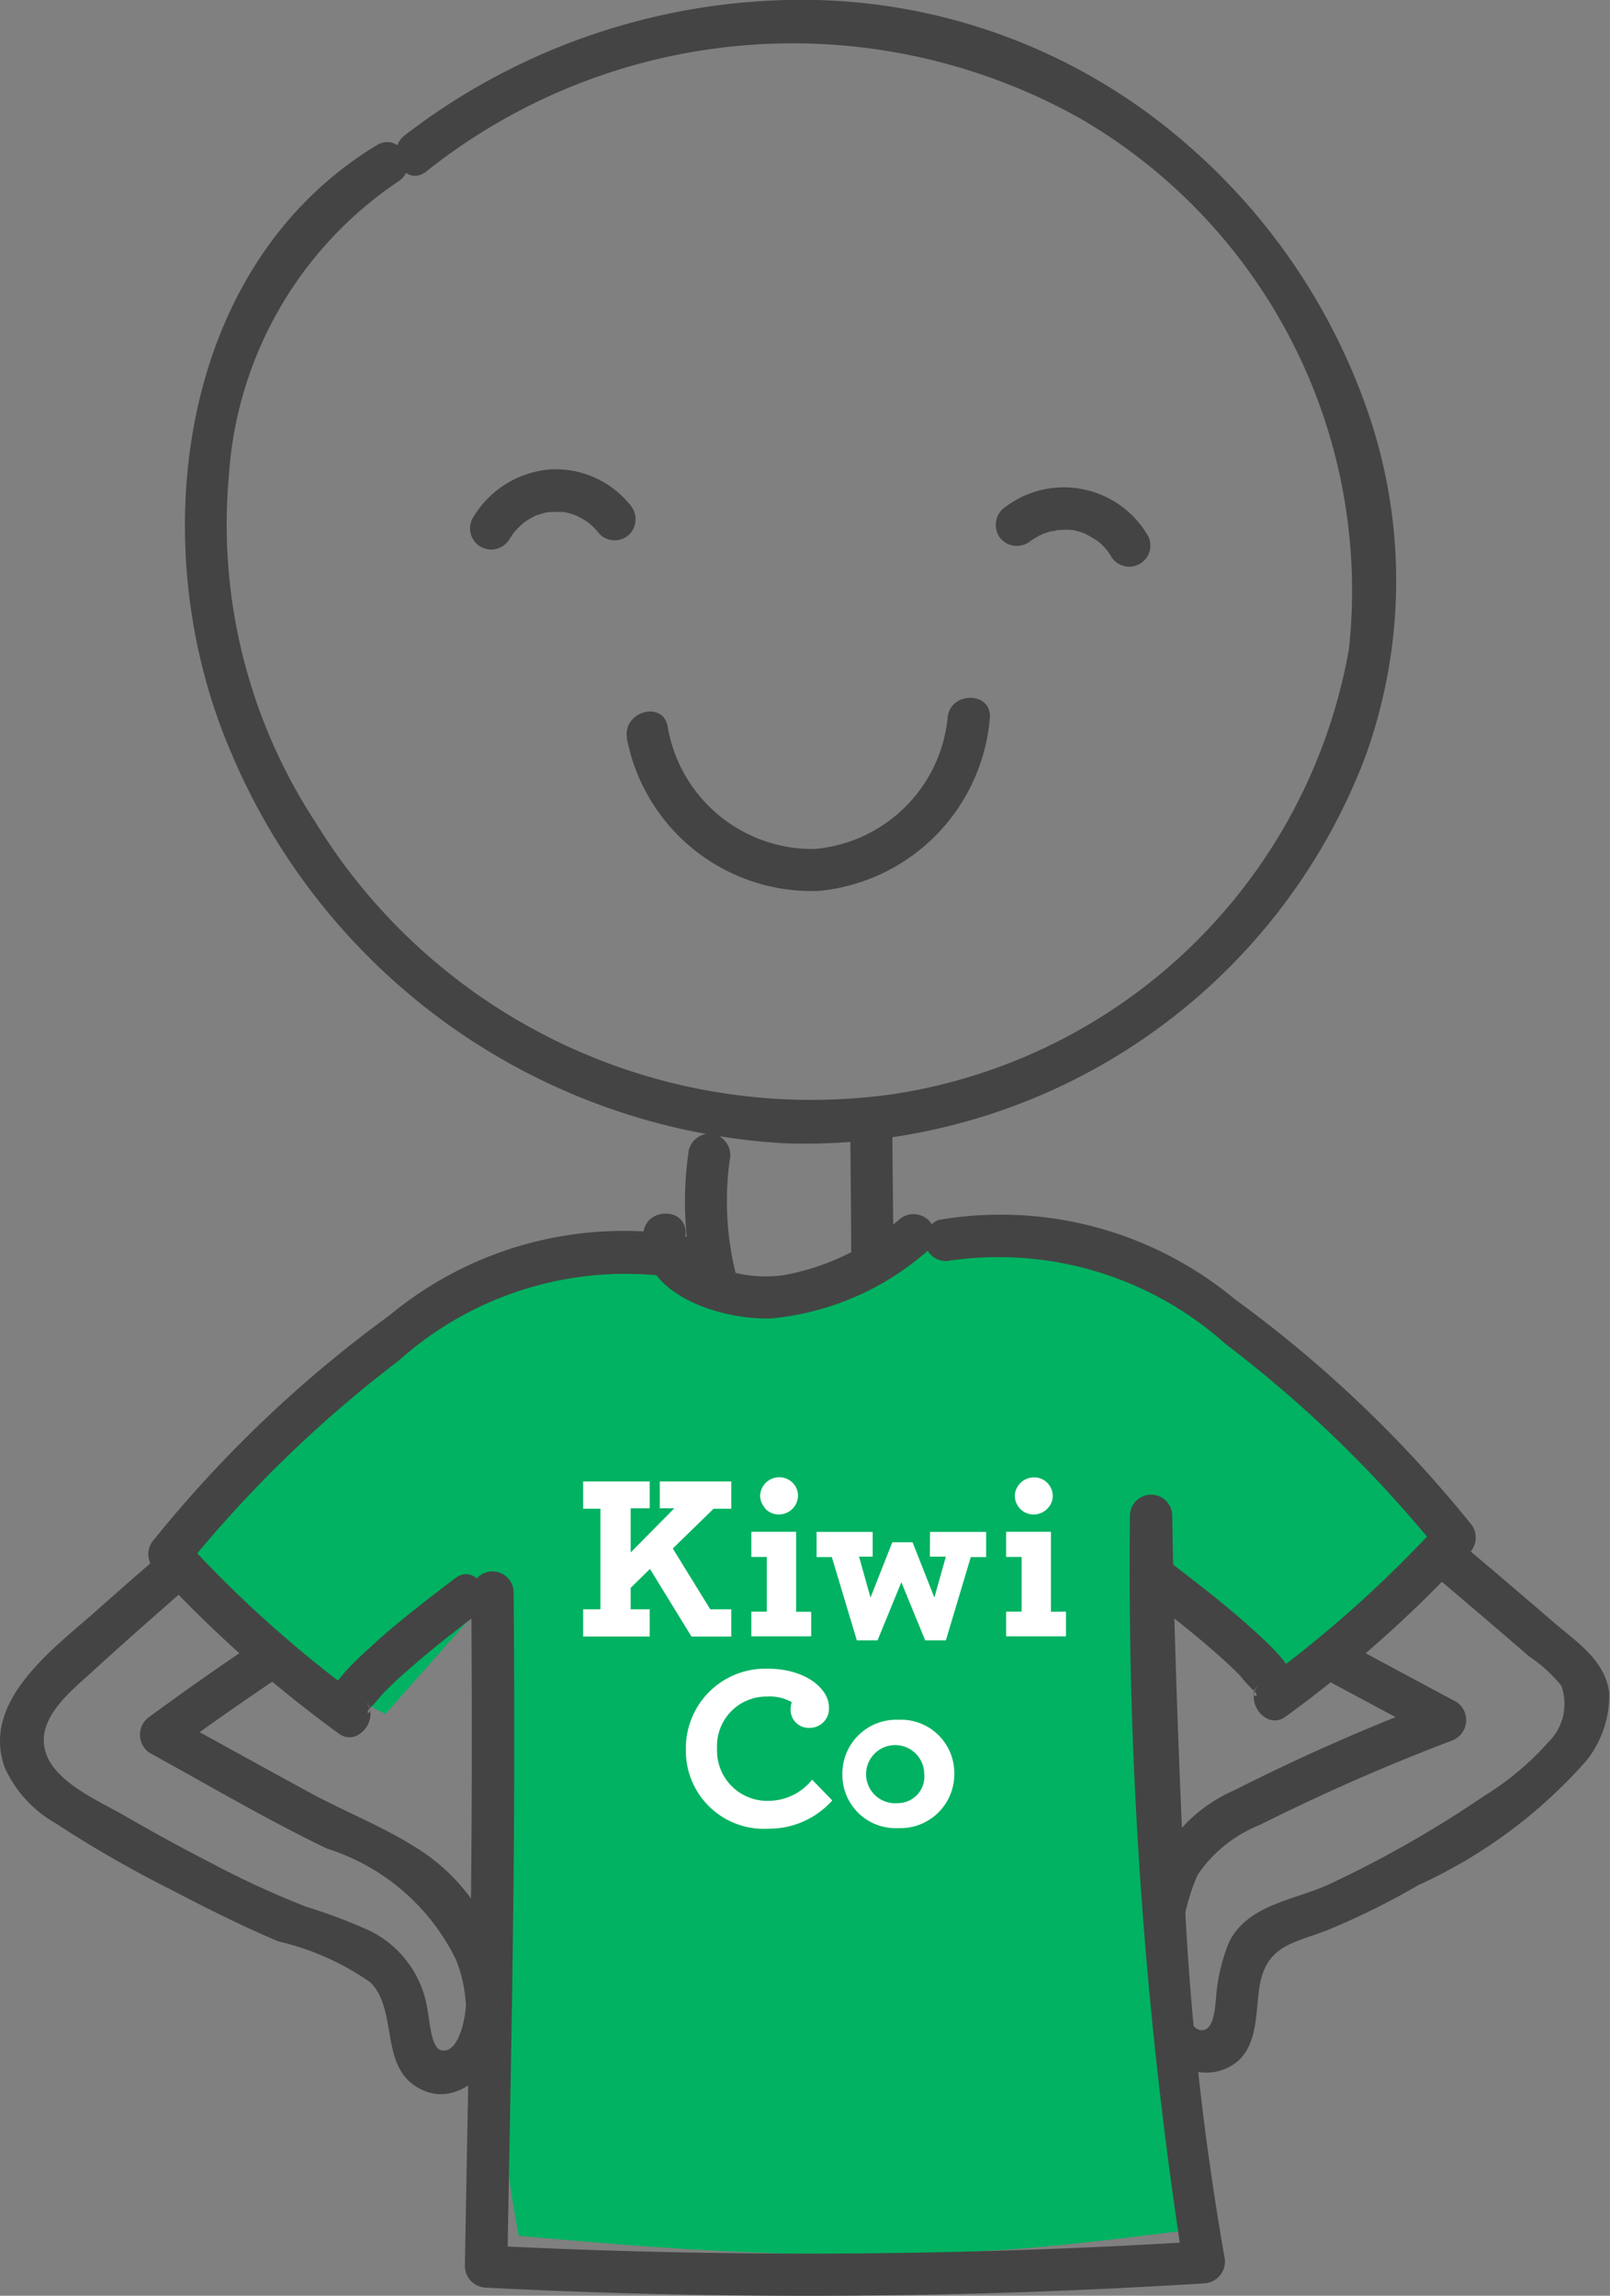 <svg xmlns="http://www.w3.org/2000/svg" width="22.14" height="31.568" viewBox="0 0 22.14 31.568">
  <rect x="0" y="0" width="22.14" height="31.568" fill="#808080" stroke="none"/>
  <g id="Group_100543" data-name="Group 100543" transform="translate(-0.001 0)">
    <g id="Group_100553" data-name="Group 100553" transform="translate(0.001 0)">
      <path id="Path_27281" data-name="Path 27281" d="M12.209,20.327a4.791,4.791,0,0,0,.1,1.929.291.291,0,1,0,.56-.154,4.145,4.145,0,0,1-.1-1.621.3.3,0,0,0-.2-.357.294.294,0,0,0-.357.2" transform="translate(-2.735 -4.525)" fill="#444"/>
      <path id="Path_27282" data-name="Path 27282" d="M15.087,19.906q.007.738.013,1.477l0,.212a.291.291,0,0,0,.581,0l-.014-1.477c0-.071,0-.142,0-.212a.291.291,0,1,0-.581,0" transform="translate(-3.395 -4.412)" fill="#444"/>
      <path id="Path_27283" data-name="Path 27283" d="M5.915,2C3.154,3.676,2.722,7.515,3.89,10.283a8.8,8.8,0,0,0,7.652,5.439A8.246,8.246,0,0,0,19.516,10.4a7.115,7.115,0,0,0,.026-4.758,8.568,8.568,0,0,0-2.589-3.749A8.046,8.046,0,0,0,11.966,0,8.95,8.95,0,0,0,6.307,1.859c-.293.225,0,.73.293.5a8.084,8.084,0,0,1,9.008-.722,7.509,7.509,0,0,1,3.681,7.288,7.511,7.511,0,0,1-6.234,6.115A8,8,0,0,1,5.073,11.3,7.473,7.473,0,0,1,3.887,6.536,5.287,5.287,0,0,1,6.209,2.5c.319-.195.027-.7-.294-.5" transform="translate(-0.739 0)" fill="#444"/>
      <path id="Path_27284" data-name="Path 27284" d="M11.122,12.937a2.59,2.59,0,0,0,2.64,2.1,2.608,2.608,0,0,0,2.352-2.377c.028-.373-.553-.371-.581,0a2.011,2.011,0,0,1-1.831,1.8,2.019,2.019,0,0,1-2.018-1.68c-.061-.368-.621-.212-.56.154" transform="translate(-2.502 -2.786)" fill="#444"/>
      <path id="Path_27285" data-name="Path 27285" d="M8.905,9.265c.009-.015.018-.029.027-.043s.045-.059.022-.033.015-.016.019-.019a.4.4,0,0,1,.035-.037,1.148,1.148,0,0,1,.085-.078c-.022.018-.019.013,0,0l.053-.035c.033-.02.067-.038.1-.055s.028-.01,0,0c.016-.005.033-.012.049-.017a.9.9,0,0,1,.111-.03c.006,0,.06-.012.024-.005s.038,0,.038,0a.942.942,0,0,1,.1,0c.008,0,.079.005.04,0s.02,0,.026,0a1.181,1.181,0,0,1,.115.029l.05.017c.022.008.03.012,0,0,.036.017.071.035.105.055l.044.028c.017.011.048.034.016.009a1,1,0,0,1,.166.167.291.291,0,0,0,.411,0,.3.3,0,0,0,0-.411,1.316,1.316,0,0,0-1.106-.478A1.358,1.358,0,0,0,8.4,8.971a.291.291,0,1,0,.5.294" transform="translate(-1.883 -1.873)" fill="#444"/>
      <path id="Path_27286" data-name="Path 27286" d="M18.1,9.419a1.117,1.117,0,0,1,.18-.114c.005,0,.053-.025.022-.012s.018-.006.024-.008a.862.862,0,0,1,.108-.033c.02,0,.108-.019.047-.012a.911.911,0,0,1,.112-.007.875.875,0,0,1,.1,0c.006,0,.059.009.023,0s.034.008.034.008a.952.952,0,0,1,.092.025l.045.016c.029.011.019.009,0,0,.06.031.116.066.175.1.036.022-.049-.043.007.005l.036.031q.035.033.067.067l.031.036c.036.04-.012-.022.005.007s.04.059.057.09a.291.291,0,0,0,.5-.293,1.336,1.336,0,0,0-1.96-.412.3.3,0,0,0-.1.4.294.294,0,0,0,.4.1" transform="translate(-3.973 -1.947)" fill="#444"/>
      <path id="Path_27287" data-name="Path 27287" d="M9.485,26.517Q9.342,29.98,9.2,33.442c-.016.374.566.374.581,0q.143-3.462.287-6.926c.016-.374-.566-.374-.581,0" transform="translate(-2.07 -5.902)" fill="#444"/>
      <path id="Path_27288" data-name="Path 27288" d="M17.4,26.124q.131,1.844.321,3.683c.063.6.129,1.2.2,1.8a4.084,4.084,0,0,0,.377,1.45c.174.331.676.037.5-.294a4.38,4.38,0,0,1-.345-1.557q-.1-.835-.182-1.67-.173-1.706-.294-3.416c-.026-.371-.608-.374-.581,0" transform="translate(-3.916 -5.814)" fill="#444"/>
      <path id="Path_27289" data-name="Path 27289" d="M9.253,22.336a15.6,15.6,0,0,0-5.532,2.838c-.819.622-1.6,1.289-2.37,1.975C.76,27.676-.265,28.4.065,29.325a1.677,1.677,0,0,0,.7.768,16.246,16.246,0,0,0,1.611.925c.474.248.958.49,1.453.7a3.643,3.643,0,0,1,1.266.563c.38.386.127,1.128.638,1.439.608.372,1.205-.391,1.251-.931a2.658,2.658,0,0,0-1.268-2.365c-.462-.291-.976-.492-1.455-.752-.637-.346-1.272-.7-1.908-1.046v.5a42.513,42.513,0,0,1,5.422-3.383c.332-.174.038-.676-.293-.5a42.513,42.513,0,0,0-5.422,3.383.3.3,0,0,0,0,.5c.808.443,1.606.915,2.436,1.315a2.966,2.966,0,0,1,1.78,1.538,1.988,1.988,0,0,1,.132.606c0,.148-.092.691-.343.629-.13-.031-.153-.383-.179-.512a1.451,1.451,0,0,0-.8-1.131,7.464,7.464,0,0,0-.866-.327,12.134,12.134,0,0,1-1.306-.6q-.6-.307-1.19-.649c-.353-.205-.983-.467-1.1-.894-.128-.455.36-.831.66-1.105q.479-.438.969-.865C2.9,26.556,3.574,26,4.273,25.481A14.9,14.9,0,0,1,9.407,22.9a.291.291,0,0,0-.154-.56" transform="translate(-0.001 -5.022)" fill="#444"/>
      <path id="Path_27290" data-name="Path 27290" d="M16.257,22.4a10.156,10.156,0,0,1,4.32,2c1.418,1.018,2.744,2.155,4.066,3.292a1.948,1.948,0,0,1,.438.4.735.735,0,0,1-.182.78,3.9,3.9,0,0,1-.878.735A15.329,15.329,0,0,1,21.9,30.817c-.483.226-1.125.277-1.387.8a2.473,2.473,0,0,0-.18.781c-.014.1-.022.408-.177.429-.243.033-.282-.58-.289-.717a2.722,2.722,0,0,1,.216-1.422,1.877,1.877,0,0,1,.857-.684,28.268,28.268,0,0,1,2.632-1.156.3.3,0,0,0,.069-.532l-6.3-3.379c-.329-.177-.624.326-.294.5l6.3,3.379c.023-.177.047-.354.069-.531a28.056,28.056,0,0,0-2.828,1.243,2.123,2.123,0,0,0-1.266,1.719c-.084.653-.167,1.767.574,2.094a.677.677,0,0,0,.739-.088c.281-.253.241-.7.3-1.046.1-.546.464-.575.924-.752a10.142,10.142,0,0,0,1.258-.622,6.868,6.868,0,0,0,2.3-1.7,1.431,1.431,0,0,0,.323-.935c-.044-.446-.448-.708-.762-.977-.859-.739-1.72-1.473-2.607-2.178-1.76-1.4-3.685-2.861-5.967-3.206-.366-.056-.523.5-.154.56" transform="translate(-3.611 -4.912)" fill="#444"/>
      <path id="Path_27291" data-name="Path 27291" d="M9.52,21.937A6.023,6.023,0,0,0,6.264,23.4a37.766,37.766,0,0,0-3.38,2.781,11.678,11.678,0,0,0,3.066,2.3l1.336-1.51c-.022,1.709.167,3.413.167,5.113a19.5,19.5,0,0,0,.329,3.572c1,.088,2,.174,3,.219a35.321,35.321,0,0,0,3.613-.023c.971-.055,2.823-.305,2.823-.305a20.784,20.784,0,0,1-.591-2.587,25.325,25.325,0,0,1-.262-3.729c0-.636.007-1.272.022-1.907.012-.505.183.066.066-.425a4.8,4.8,0,0,1,.189-.453,9.975,9.975,0,0,1,1.587,1.814c.482-.877,1.372-1.352,2.306-2.192C17.019,22.1,15.17,21.9,13.467,21.836a3.311,3.311,0,0,1-3.854.217" transform="translate(-0.65 -4.912)" fill="#00b261"/>
      <path id="Path_27292" data-name="Path 27292" d="M10.02,21.9A5.043,5.043,0,0,0,5.95,22.989a17.089,17.089,0,0,0-3.234,3.078.3.3,0,0,0,0,.412,17.1,17.1,0,0,0,2.537,2.261c.267.2.591-.233.352-.457.2.183-.064.236.1.082.061-.057.112-.131.171-.191.153-.158.319-.3.488-.446.253-.215.515-.418.779-.621.291-.226,0-.73-.294-.5-.4.306-.8.609-1.166.949-.25.229-.882.774-.489,1.141l.352-.457a16.406,16.406,0,0,1-2.419-2.171v.412a17.013,17.013,0,0,1,2.951-2.87,4.677,4.677,0,0,1,3.788-1.145.291.291,0,0,0,.154-.56" transform="translate(-0.594 -4.902)" fill="#444"/>
      <path id="Path_27293" data-name="Path 27293" d="M16.751,22.17a4.678,4.678,0,0,1,3.788,1.145,17.009,17.009,0,0,1,2.951,2.869v-.411a16.456,16.456,0,0,1-2.42,2.171l.353.456c.392-.367-.239-.911-.489-1.141-.37-.339-.77-.643-1.166-.949-.3-.228-.586.277-.294.5.263.2.525.406.779.621.167.143.333.288.488.446a2.235,2.235,0,0,0,.171.191c.169.136-.115.119.1-.082-.236.221.082.654.353.457A17.147,17.147,0,0,0,23.9,26.184a.3.3,0,0,0,0-.411A17.065,17.065,0,0,0,20.668,22.7,5.044,5.044,0,0,0,16.6,21.61a.291.291,0,0,0,.154.56" transform="translate(-3.688 -4.836)" fill="#444"/>
      <path id="Path_27294" data-name="Path 27294" d="M8.34,27.843c.03,3.623-.023,5.662-.087,9.286a.3.3,0,0,0,.291.291,87.209,87.209,0,0,0,9.872-.059.3.3,0,0,0,.281-.368,39.776,39.776,0,0,1-.58-5.813c-.064-1.463-.115-2.927-.137-4.39a.291.291,0,0,0-.581,0,62.578,62.578,0,0,0,.738,10.358l.28-.367a87.207,87.207,0,0,1-9.872.059l.291.291c.064-3.623.117-5.662.087-9.286a.291.291,0,0,0-.581,0" transform="translate(-1.86 -5.963)" fill="#444"/>
      <path id="Path_27295" data-name="Path 27295" d="M11.265,27.486l.571.93h.547v-.375h-.289l-.515-.836.561-.547h.243v-.375H11.4v.369h.2L11,27.259v-.607h.261v-.369h-.915v.375h.238v1.383h-.238v.375h.915v-.375H11v-.295Z" transform="translate(-2.327 -5.912)" fill="#fff"/>
      <path id="Path_27296" data-name="Path 27296" d="M14.155,28.277h-.207v-1.1h-.616v.346h.213v.752h-.213v.34h.823Z" transform="translate(-3 -6.114)" fill="#fff"/>
      <path id="Path_27297" data-name="Path 27297" d="M16.046,27.519h.22l-.158.562-.3-.76H15.53l-.3.76-.158-.562h.188v-.34h-.772v.346h.21l.344,1.146h.284l.328-.8.328.8h.284l.343-1.146h.211v-.346h-.772Z" transform="translate(-3.259 -6.114)" fill="#fff"/>
      <path id="Path_27298" data-name="Path 27298" d="M18.469,28.277v-1.1h-.616v.346h.213v.752h-.213v.34h.823v-.34Z" transform="translate(-4.017 -6.114)" fill="#fff"/>
      <path id="Path_27299" data-name="Path 27299" d="M18.032,26.572a.256.256,0,0,0,.168.141.266.266,0,0,0,.326-.206.25.25,0,0,0-.021-.147.269.269,0,0,0-.068-.09.251.251,0,0,0-.1-.051.266.266,0,0,0-.326.206.25.25,0,0,0,.021.147" transform="translate(-4.052 -5.896)" fill="#fff"/>
      <path id="Path_27300" data-name="Path 27300" d="M13.563,26.646a.257.257,0,0,0,.182.075.263.263,0,0,0,.264-.256.254.254,0,0,0-.075-.181.259.259,0,0,0-.182-.075.263.263,0,0,0-.264.256.252.252,0,0,0,.057.155c.007.008.01.018.018.026" transform="translate(-3.035 -5.896)" fill="#fff"/>
      <path id="Path_27301" data-name="Path 27301" d="M13.886,31.155a.773.773,0,0,1-.58.266.69.69,0,0,1-.706-.72.679.679,0,0,1,.69-.714.61.61,0,0,1,.337.077.3.3,0,0,0-.016.1.248.248,0,0,0,.27.253.263.263,0,0,0,.257-.284c0-.254-.321-.529-.839-.529a1.092,1.092,0,0,0-1.128,1.1,1.072,1.072,0,0,0,1.135,1.1,1.162,1.162,0,0,0,.86-.369l.018-.02-.278-.286Z" transform="translate(-2.739 -6.658)" fill="#fff"/>
      <path id="Path_27302" data-name="Path 27302" d="M15.717,30.511a.741.741,0,0,0-.769.745.732.732,0,0,0,.769.745.741.741,0,0,0,.77-.745.733.733,0,0,0-.77-.745m0,1.146a.4.4,0,1,1,.357-.4.364.364,0,0,1-.357.4" transform="translate(-3.364 -6.863)" fill="#fff"/>
      <path id="Path_27303" data-name="Path 27303" d="M11.415,21.812c-.047.851,1.094,1.186,1.761,1.161a3.786,3.786,0,0,0,2.16-.94.293.293,0,0,0,0-.412.3.3,0,0,0-.411,0,3.316,3.316,0,0,1-1.582.758,1.821,1.821,0,0,1-.855-.089c-.2-.075-.506-.228-.492-.478.021-.374-.561-.373-.581,0" transform="translate(-2.568 -4.844)" fill="#444"/>
    </g>
  </g>
</svg>
